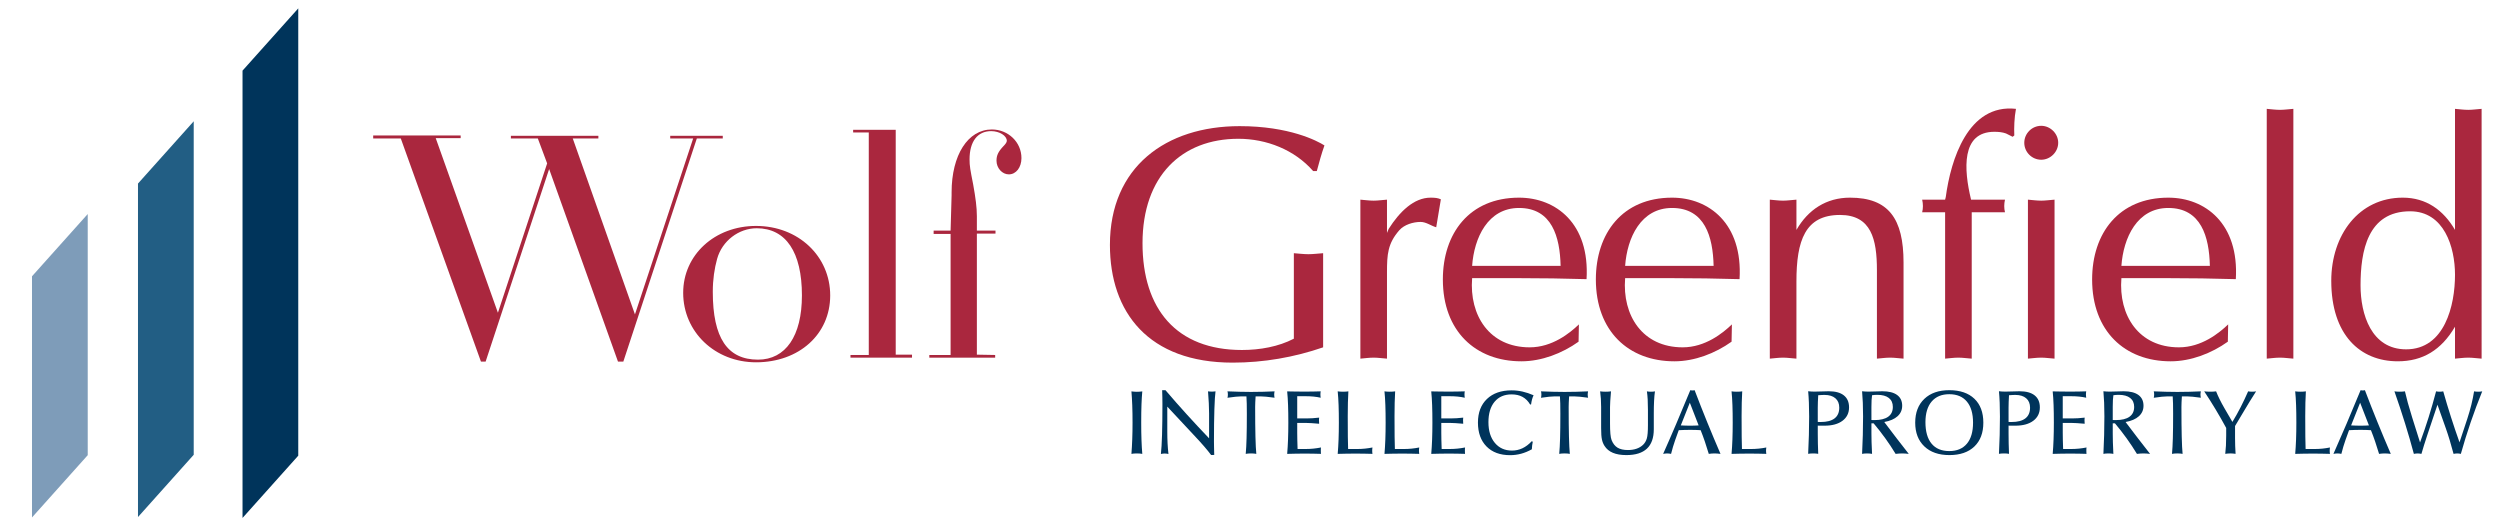 <?xml version="1.0" encoding="utf-8"?>
<!-- Generator: Adobe Illustrator 16.0.0, SVG Export Plug-In . SVG Version: 6.00 Build 0)  -->
<!DOCTYPE svg PUBLIC "-//W3C//DTD SVG 1.1//EN" "http://www.w3.org/Graphics/SVG/1.1/DTD/svg11.dtd">
<svg version="1.1" id="Layer_1" xmlns="http://www.w3.org/2000/svg" xmlns:xlink="http://www.w3.org/1999/xlink" x="0px" y="0px"
	 width="551px" height="116px" viewBox="0 0 551 116" enable-background="new 0 0 551 116" xml:space="preserve">
<g>
	<defs>
		<rect id="SVGID_1_" x="-84" y="-50" width="720" height="216"/>
	</defs>
	<clipPath id="SVGID_2_">
		<use xlink:href="#SVGID_1_"  overflow="visible"/>
	</clipPath>
	<path clip-path="url(#SVGID_2_)" fill="#00345B" d="M249.367,100.035c0.079-1.024,0.14-2.108,0.182-3.251
		c0.043-1.143,0.064-2.352,0.064-3.625c0-1.438-0.021-2.718-0.064-3.838c-0.042-1.12-0.103-2.14-0.182-3.058
		c0.21,0.025,0.414,0.046,0.61,0.062c0.198,0.017,0.391,0.024,0.582,0.024c0.184,0,0.374-0.007,0.572-0.021
		c0.196-0.015,0.407-0.037,0.63-0.065c-0.079,0.852-0.138,1.812-0.177,2.878c-0.04,1.066-0.06,2.407-0.06,4.022
		c0,1.424,0.02,2.693,0.06,3.81c0.039,1.115,0.098,2.137,0.177,3.062c-0.165-0.032-0.343-0.058-0.537-0.073
		c-0.194-0.018-0.416-0.025-0.665-0.025c-0.25,0-0.471,0.008-0.665,0.025C249.7,99.978,249.524,100.003,249.367,100.035"/>
	<path clip-path="url(#SVGID_2_)" fill="#00345B" d="M255.863,100.055c0.111-0.965,0.195-2.374,0.251-4.227
		c0.056-1.852,0.084-4.107,0.084-6.768c0-0.46-0.005-0.946-0.015-1.458c-0.009-0.513-0.024-1.048-0.045-1.606h0.73
		c1.529,1.793,3.096,3.573,4.7,5.34c1.605,1.767,3.242,3.524,4.915,5.271V91.1c0-0.67-0.021-1.412-0.063-2.227
		c-0.043-0.814-0.101-1.688-0.173-2.62c0.136,0.02,0.276,0.034,0.422,0.044c0.145,0.01,0.286,0.015,0.421,0.015
		c0.149,0,0.291-0.006,0.426-0.018c0.136-0.012,0.264-0.025,0.386-0.041c-0.105,0.723-0.188,2.037-0.251,3.943
		c-0.062,1.906-0.094,4.249-0.094,7.029c0,0.302,0.005,0.705,0.015,1.208c0.01,0.502,0.024,1.115,0.045,1.838l-0.69,0.01
		c-0.453-0.604-0.971-1.242-1.552-1.916c-0.582-0.673-1.343-1.509-2.283-2.507l-5.82-6.236v5.487c0,0.939,0.021,1.817,0.064,2.636
		c0.043,0.817,0.106,1.588,0.192,2.31c-0.151-0.032-0.297-0.058-0.438-0.073c-0.142-0.017-0.278-0.025-0.41-0.025
		c-0.124,0-0.253,0.009-0.383,0.025C256.165,99.997,256.021,100.022,255.863,100.055"/>
	<path clip-path="url(#SVGID_2_)" fill="#00345B" d="M274.714,87.366h-1.231c-0.283,0-0.67,0.024-1.164,0.073
		c-0.492,0.05-1.086,0.127-1.783,0.231c0.033-0.124,0.056-0.244,0.07-0.359c0.012-0.115,0.019-0.238,0.019-0.369
		c0-0.132-0.008-0.255-0.024-0.37c-0.017-0.114-0.038-0.222-0.065-0.319c0.913,0.039,1.802,0.07,2.665,0.092
		c0.865,0.024,1.706,0.036,2.528,0.036c0.946,0,1.839-0.012,2.679-0.036c0.841-0.021,1.675-0.053,2.503-0.092
		c-0.033,0.203-0.055,0.353-0.064,0.448c-0.01,0.095-0.015,0.188-0.015,0.28c0,0.099,0.006,0.204,0.02,0.315
		c0.013,0.111,0.033,0.233,0.06,0.364c-0.71-0.099-1.317-0.172-1.823-0.222c-0.506-0.049-0.913-0.073-1.222-0.073h-1.132
		c-0.034,0.519-0.059,0.962-0.075,1.329c-0.016,0.368-0.024,0.696-0.024,0.985c0,2.674,0.021,4.86,0.064,6.562
		c0.042,1.701,0.106,2.966,0.191,3.793c-0.156-0.032-0.331-0.058-0.521-0.073c-0.19-0.018-0.404-0.025-0.64-0.025
		c-0.237,0-0.449,0.008-0.636,0.025c-0.187,0.016-0.366,0.041-0.536,0.073c0.085-0.899,0.147-2.054,0.186-3.463
		c0.04-1.408,0.06-3.193,0.06-5.354c0-0.952-0.007-1.704-0.02-2.256C274.77,88.41,274.746,87.878,274.714,87.366"/>
	<path clip-path="url(#SVGID_2_)" fill="#00345B" d="M283.693,100.035c0.085-0.985,0.148-2.047,0.191-3.187s0.064-2.37,0.064-3.689
		c0-1.478-0.02-2.772-0.06-3.882c-0.039-1.11-0.104-2.115-0.196-3.014c0.662,0.012,1.312,0.023,1.947,0.033
		c0.637,0.01,1.263,0.015,1.88,0.015c0.629,0,1.241-0.005,1.835-0.015s1.169-0.024,1.727-0.044c-0.02,0.118-0.035,0.232-0.045,0.345
		c-0.01,0.111-0.015,0.227-0.015,0.345c0,0.104,0.005,0.218,0.015,0.34c0.01,0.121,0.025,0.248,0.045,0.379
		c-0.479-0.111-0.992-0.195-1.539-0.251c-0.548-0.056-1.14-0.084-1.775-0.084h-1.858v2.817v2.08h2.036
		c0.426,0,0.87-0.016,1.332-0.044c0.462-0.031,0.952-0.075,1.47-0.134c-0.02,0.138-0.031,0.251-0.034,0.34
		c-0.004,0.088-0.005,0.176-0.005,0.261c0,0.132,0.01,0.345,0.029,0.641v0.108c-0.655-0.06-1.22-0.104-1.69-0.134
		c-0.473-0.029-0.859-0.044-1.161-0.044h-1.977v2.138c0,0.46,0.007,0.999,0.021,1.617c0.013,0.616,0.032,1.279,0.059,1.989h1.839
		c0.544,0,1.093-0.028,1.646-0.084c0.555-0.056,1.113-0.14,1.677-0.251c-0.02,0.085-0.031,0.178-0.034,0.275
		c-0.003,0.099-0.005,0.246-0.005,0.444c0,0.196,0.003,0.343,0.01,0.438c0.007,0.096,0.014,0.179,0.02,0.251
		c-0.558-0.02-1.133-0.034-1.727-0.044s-1.205-0.016-1.835-0.016c-0.623,0-1.258,0.006-1.903,0.016
		C285.029,100.001,284.368,100.016,283.693,100.035"/>
	<path clip-path="url(#SVGID_2_)" fill="#00345B" d="M294.83,100.035c0.085-0.985,0.148-2.047,0.191-3.187s0.064-2.37,0.064-3.689
		c0-1.478-0.02-2.772-0.06-3.882c-0.039-1.11-0.104-2.118-0.196-3.024c0.17,0.025,0.354,0.046,0.546,0.059
		c0.194,0.014,0.402,0.02,0.626,0.02c0.229,0,0.441-0.006,0.636-0.02c0.193-0.013,0.376-0.033,0.546-0.059
		c-0.045,0.794-0.08,1.622-0.103,2.482c-0.022,0.861-0.035,1.855-0.035,2.986c0,1.877,0.007,3.391,0.021,4.54
		c0.013,1.149,0.032,2.05,0.059,2.7h2.039c0.552,0,1.105-0.028,1.66-0.084c0.556-0.056,1.112-0.14,1.67-0.251
		c-0.02,0.118-0.034,0.237-0.044,0.359c-0.01,0.121-0.015,0.241-0.015,0.36c0,0.125,0.005,0.242,0.015,0.354
		c0.01,0.112,0.024,0.224,0.044,0.335c-0.598-0.02-1.208-0.034-1.832-0.044s-1.258-0.016-1.901-0.016
		c-0.638,0-1.284,0.006-1.941,0.016C296.163,100.001,295.5,100.016,294.83,100.035"/>
	<path clip-path="url(#SVGID_2_)" fill="#00345B" d="M305.139,100.035c0.085-0.985,0.148-2.047,0.191-3.187s0.064-2.37,0.064-3.689
		c0-1.478-0.02-2.772-0.06-3.882c-0.039-1.11-0.104-2.118-0.196-3.024c0.17,0.025,0.354,0.046,0.546,0.059
		c0.194,0.014,0.402,0.02,0.626,0.02c0.229,0,0.441-0.006,0.636-0.02c0.193-0.013,0.376-0.033,0.546-0.059
		c-0.045,0.794-0.08,1.622-0.103,2.482c-0.022,0.861-0.035,1.855-0.035,2.986c0,1.877,0.007,3.391,0.021,4.54
		c0.013,1.149,0.032,2.05,0.059,2.7h2.039c0.552,0,1.105-0.028,1.66-0.084c0.556-0.056,1.112-0.14,1.67-0.251
		c-0.02,0.118-0.034,0.237-0.044,0.359c-0.01,0.121-0.015,0.241-0.015,0.36c0,0.125,0.005,0.242,0.015,0.354
		c0.01,0.112,0.024,0.224,0.044,0.335c-0.598-0.02-1.208-0.034-1.832-0.044s-1.258-0.016-1.901-0.016
		c-0.638,0-1.284,0.006-1.941,0.016C306.472,100.001,305.809,100.016,305.139,100.035"/>
	<path clip-path="url(#SVGID_2_)" fill="#00345B" d="M315.447,100.035c0.085-0.985,0.148-2.047,0.191-3.187s0.064-2.37,0.064-3.689
		c0-1.478-0.02-2.772-0.06-3.882c-0.039-1.11-0.104-2.115-0.196-3.014c0.662,0.012,1.312,0.023,1.947,0.033
		c0.637,0.01,1.263,0.015,1.88,0.015c0.629,0,1.241-0.005,1.835-0.015s1.169-0.024,1.727-0.044c-0.02,0.118-0.035,0.232-0.045,0.345
		c-0.01,0.111-0.015,0.227-0.015,0.345c0,0.104,0.005,0.218,0.015,0.34c0.01,0.121,0.025,0.248,0.045,0.379
		c-0.479-0.111-0.992-0.195-1.539-0.251c-0.548-0.056-1.14-0.084-1.775-0.084h-1.858v2.817v2.08h2.036
		c0.426,0,0.87-0.016,1.332-0.044c0.462-0.031,0.952-0.075,1.47-0.134c-0.02,0.138-0.031,0.251-0.034,0.34
		c-0.004,0.088-0.005,0.176-0.005,0.261c0,0.132,0.01,0.345,0.029,0.641v0.108c-0.655-0.06-1.22-0.104-1.69-0.134
		c-0.473-0.029-0.859-0.044-1.161-0.044h-1.977v2.138c0,0.46,0.007,0.999,0.021,1.617c0.013,0.616,0.032,1.279,0.059,1.989h1.839
		c0.544,0,1.093-0.028,1.646-0.084c0.555-0.056,1.113-0.14,1.677-0.251c-0.02,0.085-0.031,0.178-0.034,0.275
		c-0.003,0.099-0.005,0.246-0.005,0.444c0,0.196,0.003,0.343,0.01,0.438c0.007,0.096,0.014,0.179,0.02,0.251
		c-0.558-0.02-1.133-0.034-1.727-0.044s-1.205-0.016-1.835-0.016c-0.623,0-1.258,0.006-1.903,0.016
		C316.783,100.001,316.122,100.016,315.447,100.035"/>
	<path clip-path="url(#SVGID_2_)" fill="#00345B" d="M337.45,89.139h-0.217c-0.446-0.748-1.007-1.305-1.68-1.67
		c-0.673-0.364-1.473-0.546-2.398-0.546c-1.597,0-2.846,0.541-3.749,1.625s-1.354,2.585-1.354,4.503
		c0,1.911,0.471,3.432,1.413,4.561c0.942,1.131,2.202,1.695,3.778,1.695c0.814,0,1.581-0.169,2.301-0.508
		c0.72-0.338,1.404-0.855,2.054-1.552l0.227,0.108c-0.059,0.263-0.104,0.532-0.138,0.808c-0.033,0.276-0.056,0.562-0.068,0.857
		c-0.782,0.44-1.566,0.767-2.356,0.98c-0.787,0.213-1.602,0.32-2.442,0.32c-2.206,0-3.938-0.641-5.196-1.921
		c-1.258-1.281-1.887-3.035-1.887-5.262c0-2.2,0.661-3.934,1.984-5.201c1.324-1.268,3.135-1.901,5.435-1.901
		c0.801,0,1.599,0.088,2.394,0.266s1.612,0.45,2.453,0.817c-0.138,0.276-0.251,0.58-0.34,0.911
		C337.573,88.362,337.503,88.731,337.45,89.139"/>
	<path clip-path="url(#SVGID_2_)" fill="#00345B" d="M343.81,87.366h-1.231c-0.282,0-0.67,0.024-1.163,0.073
		c-0.492,0.05-1.087,0.127-1.783,0.231c0.033-0.124,0.056-0.244,0.069-0.359c0.013-0.115,0.02-0.238,0.02-0.369
		c0-0.132-0.008-0.255-0.024-0.37c-0.017-0.114-0.038-0.222-0.064-0.319c0.913,0.039,1.802,0.07,2.665,0.092
		c0.864,0.024,1.706,0.036,2.527,0.036c0.946,0,1.84-0.012,2.68-0.036c0.841-0.021,1.675-0.053,2.503-0.092
		c-0.033,0.203-0.055,0.353-0.064,0.448c-0.01,0.095-0.015,0.188-0.015,0.28c0,0.099,0.006,0.204,0.02,0.315
		c0.013,0.111,0.033,0.233,0.06,0.364c-0.71-0.099-1.317-0.172-1.823-0.222c-0.506-0.049-0.913-0.073-1.222-0.073h-1.132
		c-0.034,0.519-0.059,0.962-0.075,1.329c-0.016,0.368-0.024,0.696-0.024,0.985c0,2.674,0.021,4.86,0.064,6.562
		c0.042,1.701,0.106,2.966,0.191,3.793c-0.156-0.032-0.331-0.058-0.521-0.073c-0.19-0.018-0.404-0.025-0.641-0.025
		s-0.448,0.008-0.636,0.025c-0.187,0.016-0.366,0.041-0.536,0.073c0.085-0.899,0.147-2.054,0.187-3.463
		c0.04-1.408,0.06-3.193,0.06-5.354c0-0.952-0.007-1.704-0.02-2.256C343.865,88.41,343.842,87.878,343.81,87.366"/>
	<path clip-path="url(#SVGID_2_)" fill="#00345B" d="M352.67,86.253c0.178,0.025,0.366,0.046,0.567,0.059
		c0.2,0.014,0.411,0.02,0.635,0.02s0.434-0.006,0.631-0.02c0.197-0.013,0.384-0.033,0.562-0.059
		c-0.072,0.84-0.127,1.543-0.164,2.107c-0.035,0.565-0.053,1.028-0.053,1.39v3.547c0,0.959,0.028,1.738,0.084,2.34
		c0.056,0.601,0.143,1.053,0.26,1.354c0.303,0.769,0.74,1.327,1.312,1.675c0.571,0.349,1.336,0.522,2.295,0.522
		c0.696,0,1.325-0.098,1.887-0.291s1.043-0.481,1.443-0.862c0.388-0.374,0.664-0.842,0.828-1.403s0.246-1.532,0.246-2.911v-0.443
		v-2.946c0-0.88-0.019-1.642-0.054-2.285c-0.037-0.644-0.094-1.242-0.173-1.793c0.138,0.025,0.279,0.046,0.423,0.059
		c0.146,0.014,0.3,0.02,0.464,0.02c0.171,0,0.329-0.006,0.478-0.02c0.148-0.013,0.284-0.033,0.409-0.059
		c-0.086,0.577-0.149,1.272-0.192,2.083c-0.043,0.812-0.063,1.752-0.063,2.823v3.447c0,1.898-0.505,3.322-1.513,4.271
		s-2.518,1.423-4.527,1.423c-1.188,0-2.182-0.167-2.979-0.502c-0.799-0.335-1.411-0.841-1.838-1.517
		c-0.27-0.414-0.461-0.887-0.576-1.419s-0.173-1.344-0.173-2.434V93.74v-4.02c0-0.638-0.018-1.243-0.054-1.818
		C352.797,87.328,352.742,86.778,352.67,86.253"/>
	<path clip-path="url(#SVGID_2_)" fill="#00345B" d="M366.557,100.035c0.959-2.147,1.929-4.376,2.911-6.685
		c0.981-2.309,2.008-4.76,3.078-7.354c0.091,0.02,0.18,0.035,0.262,0.045s0.155,0.015,0.222,0.015c0.078,0,0.157-0.005,0.236-0.015
		c0.078-0.01,0.154-0.025,0.227-0.045c0.899,2.367,1.826,4.72,2.778,7.06s1.928,4.666,2.926,6.979
		c-0.256-0.029-0.492-0.053-0.709-0.071c-0.217-0.017-0.424-0.027-0.621-0.027s-0.398,0.011-0.606,0.027
		c-0.207,0.019-0.422,0.042-0.645,0.071c-0.289-0.967-0.581-1.884-0.877-2.749s-0.602-1.689-0.916-2.473
		c-0.368-0.025-0.742-0.044-1.123-0.054s-0.766-0.015-1.153-0.015c-0.4,0-0.812,0.005-1.236,0.015
		c-0.425,0.01-0.861,0.028-1.315,0.054l-0.778,2.158c-0.17,0.473-0.331,0.965-0.482,1.478s-0.295,1.041-0.434,1.586
		c-0.151-0.032-0.299-0.058-0.443-0.073c-0.145-0.018-0.285-0.025-0.424-0.025c-0.131,0-0.268,0.008-0.408,0.025
		C366.883,99.978,366.728,100.003,366.557,100.035 M370.448,93.76c0.36,0.021,0.714,0.034,1.059,0.044s0.685,0.015,1.02,0.015
		c0.322,0,0.639-0.005,0.951-0.015c0.312-0.01,0.612-0.023,0.901-0.044l-1.941-5.005L370.448,93.76z"/>
	<path clip-path="url(#SVGID_2_)" fill="#00345B" d="M381.634,100.035c0.085-0.985,0.148-2.047,0.191-3.187s0.064-2.37,0.064-3.689
		c0-1.478-0.02-2.772-0.06-3.882c-0.039-1.11-0.104-2.118-0.196-3.024c0.17,0.025,0.353,0.046,0.546,0.059
		c0.194,0.014,0.402,0.02,0.626,0.02c0.229,0,0.441-0.006,0.636-0.02c0.193-0.013,0.376-0.033,0.546-0.059
		c-0.045,0.794-0.08,1.622-0.103,2.482c-0.023,0.861-0.035,1.855-0.035,2.986c0,1.877,0.007,3.391,0.021,4.54
		c0.013,1.149,0.032,2.05,0.059,2.7h2.039c0.552,0,1.105-0.028,1.66-0.084c0.556-0.056,1.112-0.14,1.67-0.251
		c-0.02,0.118-0.034,0.237-0.044,0.359c-0.01,0.121-0.016,0.241-0.016,0.36c0,0.125,0.006,0.242,0.016,0.354
		c0.01,0.112,0.024,0.224,0.044,0.335c-0.598-0.02-1.208-0.034-1.832-0.044s-1.258-0.016-1.901-0.016
		c-0.638,0-1.285,0.006-1.941,0.016S382.304,100.016,381.634,100.035"/>
	<path clip-path="url(#SVGID_2_)" fill="#00345B" d="M398.518,100.025c0.072-1.398,0.126-2.781,0.162-4.147s0.055-2.719,0.055-4.06
		c0-1.143-0.019-2.17-0.055-3.083s-0.09-1.747-0.162-2.503c0.222,0.026,0.455,0.046,0.694,0.06c0.24,0.013,0.484,0.02,0.734,0.02
		c0.407,0,0.954-0.013,1.64-0.039c0.687-0.026,1.178-0.04,1.474-0.04c1.458,0,2.567,0.304,3.33,0.912
		c0.762,0.607,1.142,1.489,1.142,2.645c0,1.241-0.48,2.223-1.442,2.946c-0.963,0.723-2.281,1.083-3.956,1.083
		c-0.367,0-0.66-0.001-0.877-0.005c-0.216-0.003-0.423-0.005-0.62-0.005v1.685c0,0.722,0.008,1.457,0.024,2.207
		c0.017,0.751,0.041,1.525,0.074,2.325c-0.151-0.03-0.317-0.052-0.498-0.066s-0.383-0.022-0.605-0.022
		c-0.236,0-0.443,0.008-0.621,0.025C398.833,99.978,398.668,99.999,398.518,100.025 M400.636,92.991
		c0.072,0.007,0.154,0.012,0.246,0.015c0.092,0.004,0.227,0.005,0.404,0.005c1.346,0,2.364-0.266,3.054-0.798
		s1.034-1.32,1.034-2.364c0-0.887-0.284-1.576-0.852-2.069c-0.568-0.492-1.365-0.738-2.39-0.738c-0.145,0-0.336,0.005-0.576,0.015
		c-0.239,0.01-0.514,0.027-0.822,0.054c-0.033,0.525-0.058,1.023-0.074,1.493s-0.024,0.885-0.024,1.246V92.991z"/>
	<path clip-path="url(#SVGID_2_)" fill="#00345B" d="M412.462,95.493c0,0.592,0.01,1.243,0.03,1.956
		c0.02,0.713,0.056,1.575,0.108,2.586c-0.151-0.032-0.317-0.058-0.498-0.072c-0.181-0.019-0.383-0.026-0.605-0.026
		c-0.23,0-0.433,0.01-0.606,0.027c-0.174,0.019-0.337,0.042-0.487,0.071c0.072-1.394,0.126-2.776,0.162-4.15
		s0.055-2.747,0.055-4.121c0-1.091-0.019-2.087-0.055-2.987s-0.09-1.748-0.162-2.544c0.223,0.026,0.451,0.046,0.685,0.06
		c0.233,0.013,0.475,0.02,0.725,0.02c0.406,0,0.95-0.013,1.629-0.039c0.681-0.026,1.155-0.04,1.425-0.04
		c1.419,0,2.502,0.273,3.251,0.818s1.123,1.336,1.123,2.374c0,0.926-0.34,1.698-1.02,2.315s-1.657,1.041-2.931,1.271
		c0.887,1.183,1.779,2.358,2.68,3.527c0.899,1.169,1.806,2.335,2.719,3.497c-0.263-0.032-0.517-0.058-0.764-0.072
		c-0.246-0.019-0.48-0.026-0.704-0.026c-0.217,0-0.44,0.008-0.67,0.026c-0.229,0.015-0.482,0.04-0.759,0.072
		c-0.703-1.162-1.458-2.304-2.266-3.423c-0.808-1.12-1.669-2.226-2.581-3.315h-0.483V95.493z M412.462,92.567
		c0.079,0.007,0.168,0.012,0.267,0.015c0.099,0.004,0.236,0.006,0.413,0.006c1.32,0,2.324-0.247,3.01-0.739
		c0.687-0.493,1.03-1.215,1.03-2.168c0-0.854-0.294-1.511-0.882-1.97c-0.588-0.46-1.431-0.69-2.527-0.69
		c-0.21,0-0.415,0.007-0.61,0.021c-0.197,0.013-0.385,0.036-0.562,0.068c-0.047,0.335-0.081,0.688-0.104,1.055
		c-0.023,0.367-0.035,0.866-0.035,1.497V92.567z"/>
	<path clip-path="url(#SVGID_2_)" fill="#00345B" d="M429.639,100.301c-2.332,0-4.17-0.638-5.513-1.916
		c-1.344-1.277-2.015-3.02-2.015-5.226c0-2.221,0.67-3.969,2.01-5.247c1.34-1.277,3.172-1.916,5.497-1.916
		c2.371,0,4.215,0.628,5.532,1.882c1.316,1.255,1.976,3.015,1.976,5.281c0,2.239-0.659,3.989-1.976,5.251
		C433.833,99.671,431.996,100.301,429.639,100.301 M429.618,86.883c-1.668,0-2.96,0.537-3.877,1.611
		c-0.916,1.073-1.374,2.593-1.374,4.557c0,2.061,0.45,3.639,1.35,4.728c0.9,1.092,2.2,1.637,3.901,1.637
		c1.682,0,2.976-0.54,3.882-1.621c0.906-1.08,1.359-2.625,1.359-4.635c0-2.017-0.453-3.567-1.359-4.65
		C432.594,87.425,431.3,86.883,429.618,86.883"/>
	<path clip-path="url(#SVGID_2_)" fill="#00345B" d="M440.568,100.025c0.072-1.398,0.126-2.781,0.162-4.147s0.055-2.719,0.055-4.06
		c0-1.143-0.019-2.17-0.055-3.083s-0.09-1.747-0.162-2.503c0.222,0.026,0.455,0.046,0.694,0.06c0.24,0.013,0.484,0.02,0.734,0.02
		c0.407,0,0.954-0.013,1.64-0.039c0.687-0.026,1.178-0.04,1.474-0.04c1.458,0,2.567,0.304,3.33,0.912
		c0.762,0.607,1.142,1.489,1.142,2.645c0,1.241-0.48,2.223-1.442,2.946c-0.963,0.723-2.281,1.083-3.956,1.083
		c-0.367,0-0.66-0.001-0.877-0.005c-0.216-0.003-0.423-0.005-0.62-0.005v1.685c0,0.722,0.008,1.457,0.024,2.207
		c0.017,0.751,0.041,1.525,0.074,2.325c-0.151-0.03-0.317-0.052-0.498-0.066s-0.383-0.022-0.605-0.022
		c-0.236,0-0.443,0.008-0.621,0.025C440.884,99.978,440.719,99.999,440.568,100.025 M442.687,92.991
		c0.072,0.007,0.154,0.012,0.246,0.015c0.092,0.004,0.227,0.005,0.404,0.005c1.346,0,2.364-0.266,3.054-0.798
		s1.034-1.32,1.034-2.364c0-0.887-0.284-1.576-0.852-2.069c-0.568-0.492-1.364-0.738-2.39-0.738c-0.145,0-0.336,0.005-0.576,0.015
		c-0.239,0.01-0.514,0.027-0.822,0.054c-0.033,0.525-0.058,1.023-0.074,1.493s-0.024,0.885-0.024,1.246V92.991z"/>
	<path clip-path="url(#SVGID_2_)" fill="#00345B" d="M452.415,100.035c0.085-0.985,0.147-2.047,0.19-3.187s0.065-2.37,0.065-3.689
		c0-1.478-0.02-2.772-0.06-3.882c-0.039-1.11-0.104-2.115-0.196-3.014c0.662,0.012,1.312,0.023,1.947,0.033
		c0.637,0.01,1.263,0.015,1.88,0.015c0.629,0,1.241-0.005,1.835-0.015s1.169-0.024,1.727-0.044c-0.02,0.118-0.035,0.232-0.045,0.345
		c-0.01,0.111-0.015,0.227-0.015,0.345c0,0.104,0.005,0.218,0.015,0.34c0.01,0.121,0.025,0.248,0.045,0.379
		c-0.479-0.111-0.993-0.195-1.539-0.251c-0.548-0.056-1.14-0.084-1.775-0.084h-1.858v2.817v2.08h2.036
		c0.426,0,0.87-0.016,1.332-0.044c0.462-0.031,0.952-0.075,1.47-0.134c-0.02,0.138-0.032,0.251-0.034,0.34
		c-0.004,0.088-0.005,0.176-0.005,0.261c0,0.132,0.01,0.345,0.029,0.641v0.108c-0.655-0.06-1.22-0.104-1.691-0.134
		c-0.472-0.029-0.858-0.044-1.16-0.044h-1.977v2.138c0,0.46,0.007,0.999,0.021,1.617c0.013,0.616,0.032,1.279,0.059,1.989h1.839
		c0.544,0,1.093-0.028,1.646-0.084c0.555-0.056,1.113-0.14,1.677-0.251c-0.021,0.085-0.031,0.178-0.034,0.275
		c-0.003,0.099-0.005,0.246-0.005,0.444c0,0.196,0.003,0.343,0.01,0.438c0.007,0.096,0.013,0.179,0.02,0.251
		c-0.558-0.02-1.134-0.034-1.727-0.044c-0.594-0.01-1.205-0.016-1.835-0.016c-0.623,0-1.258,0.006-1.904,0.016
		C453.751,100.001,453.09,100.016,452.415,100.035"/>
	<path clip-path="url(#SVGID_2_)" fill="#00345B" d="M465.649,95.493c0,0.592,0.01,1.243,0.03,1.956
		c0.02,0.713,0.056,1.575,0.108,2.586c-0.151-0.032-0.317-0.058-0.498-0.072c-0.181-0.019-0.383-0.026-0.605-0.026
		c-0.23,0-0.433,0.01-0.606,0.027c-0.174,0.019-0.337,0.042-0.487,0.071c0.072-1.394,0.126-2.776,0.162-4.15
		s0.055-2.747,0.055-4.121c0-1.091-0.019-2.087-0.055-2.987s-0.09-1.748-0.162-2.544c0.223,0.026,0.451,0.046,0.685,0.06
		c0.233,0.013,0.475,0.02,0.725,0.02c0.406,0,0.95-0.013,1.629-0.039c0.681-0.026,1.155-0.04,1.425-0.04
		c1.419,0,2.502,0.273,3.251,0.818s1.123,1.336,1.123,2.374c0,0.926-0.34,1.698-1.02,2.315s-1.657,1.041-2.931,1.271
		c0.887,1.183,1.779,2.358,2.68,3.527c0.899,1.169,1.806,2.335,2.719,3.497c-0.263-0.032-0.517-0.058-0.764-0.072
		c-0.246-0.019-0.48-0.026-0.704-0.026c-0.217,0-0.44,0.008-0.67,0.026c-0.229,0.015-0.482,0.04-0.759,0.072
		c-0.703-1.162-1.458-2.304-2.267-3.423c-0.807-1.12-1.668-2.226-2.58-3.315h-0.483V95.493z M465.649,92.567
		c0.079,0.007,0.168,0.012,0.267,0.015c0.099,0.004,0.236,0.006,0.413,0.006c1.32,0,2.324-0.247,3.009-0.739
		c0.688-0.493,1.031-1.215,1.031-2.168c0-0.854-0.294-1.511-0.882-1.97c-0.588-0.46-1.431-0.69-2.527-0.69
		c-0.21,0-0.415,0.007-0.61,0.021c-0.197,0.013-0.385,0.036-0.562,0.068c-0.047,0.335-0.081,0.688-0.104,1.055
		c-0.023,0.367-0.035,0.866-0.035,1.497V92.567z"/>
	<path clip-path="url(#SVGID_2_)" fill="#00345B" d="M478.865,87.366h-1.231c-0.282,0-0.67,0.024-1.164,0.073
		c-0.491,0.05-1.086,0.127-1.782,0.231c0.032-0.124,0.056-0.244,0.069-0.359c0.013-0.115,0.02-0.238,0.02-0.369
		c0-0.132-0.008-0.255-0.024-0.37c-0.017-0.114-0.038-0.222-0.064-0.319c0.913,0.039,1.802,0.07,2.665,0.092
		c0.864,0.024,1.706,0.036,2.527,0.036c0.946,0,1.839-0.012,2.68-0.036c0.841-0.021,1.675-0.053,2.503-0.092
		c-0.033,0.203-0.055,0.353-0.064,0.448c-0.01,0.095-0.015,0.188-0.015,0.28c0,0.099,0.006,0.204,0.02,0.315
		c0.013,0.111,0.033,0.233,0.06,0.364c-0.71-0.099-1.317-0.172-1.823-0.222c-0.506-0.049-0.913-0.073-1.222-0.073h-1.133
		c-0.033,0.519-0.058,0.962-0.074,1.329c-0.016,0.368-0.024,0.696-0.024,0.985c0,2.674,0.021,4.86,0.064,6.562
		c0.042,1.701,0.106,2.966,0.191,3.793c-0.157-0.032-0.331-0.058-0.521-0.073c-0.19-0.018-0.404-0.025-0.641-0.025
		s-0.448,0.008-0.636,0.025c-0.188,0.016-0.366,0.041-0.536,0.073c0.085-0.899,0.147-2.054,0.187-3.463
		c0.04-1.408,0.06-3.193,0.06-5.354c0-0.952-0.007-1.704-0.02-2.256C478.921,88.41,478.897,87.878,478.865,87.366"/>
	<path clip-path="url(#SVGID_2_)" fill="#00345B" d="M490.445,100.025c0.064-0.525,0.116-1.121,0.152-1.788
		c0.035-0.666,0.055-1.407,0.055-2.222v-1.694c-0.756-1.393-1.537-2.762-2.345-4.108c-0.809-1.347-1.643-2.666-2.503-3.96
		c0.203,0.025,0.419,0.046,0.646,0.059c0.226,0.014,0.461,0.02,0.704,0.02c0.25,0,0.478-0.006,0.685-0.02
		c0.207-0.013,0.402-0.033,0.587-0.059c0.209,0.538,0.47,1.121,0.778,1.748c0.309,0.629,0.676,1.309,1.104,2.046l1.714,2.944
		c0.631-1.038,1.233-2.116,1.808-3.236c0.575-1.12,1.128-2.287,1.66-3.502c0.125,0.025,0.26,0.046,0.404,0.059
		c0.145,0.014,0.299,0.02,0.463,0.02c0.171,0,0.33-0.006,0.478-0.02c0.148-0.013,0.284-0.033,0.409-0.059
		c-0.499,0.781-0.983,1.55-1.448,2.305c-0.467,0.756-0.91,1.494-1.33,2.217l-1.862,3.123v2.591c0,0.59,0.01,1.181,0.029,1.773
		c0.021,0.593,0.05,1.181,0.089,1.764c-0.211-0.03-0.412-0.052-0.605-0.066c-0.194-0.015-0.38-0.022-0.557-0.022
		c-0.171,0-0.35,0.008-0.537,0.026C490.834,99.978,490.643,99.999,490.445,100.025"/>
	<path clip-path="url(#SVGID_2_)" fill="#00345B" d="M505.862,100.035c0.085-0.985,0.147-2.047,0.191-3.187
		c0.043-1.14,0.064-2.37,0.064-3.689c0-1.478-0.02-2.772-0.06-3.882c-0.039-1.11-0.104-2.118-0.196-3.024
		c0.17,0.025,0.353,0.046,0.546,0.059c0.194,0.014,0.402,0.02,0.626,0.02c0.229,0,0.441-0.006,0.636-0.02
		c0.193-0.013,0.376-0.033,0.546-0.059c-0.045,0.794-0.081,1.622-0.103,2.482c-0.023,0.861-0.035,1.855-0.035,2.986
		c0,1.877,0.007,3.391,0.021,4.54c0.013,1.149,0.032,2.05,0.059,2.7h2.039c0.552,0,1.104-0.028,1.66-0.084s1.112-0.14,1.67-0.251
		c-0.02,0.118-0.034,0.237-0.044,0.359c-0.01,0.121-0.016,0.241-0.016,0.36c0,0.125,0.006,0.242,0.016,0.354
		c0.01,0.112,0.024,0.224,0.044,0.335c-0.598-0.02-1.208-0.034-1.832-0.044s-1.258-0.016-1.901-0.016
		c-0.638,0-1.285,0.006-1.941,0.016S506.532,100.016,505.862,100.035"/>
	<path clip-path="url(#SVGID_2_)" fill="#00345B" d="M514.289,100.035c0.959-2.147,1.929-4.376,2.912-6.685
		c0.98-2.309,2.007-4.76,3.077-7.354c0.092,0.02,0.18,0.035,0.262,0.045s0.155,0.015,0.222,0.015c0.078,0,0.157-0.005,0.236-0.015
		s0.154-0.025,0.227-0.045c0.899,2.367,1.826,4.72,2.778,7.06s1.928,4.666,2.926,6.979c-0.256-0.029-0.492-0.053-0.709-0.071
		c-0.217-0.017-0.424-0.027-0.621-0.027s-0.397,0.011-0.606,0.027c-0.206,0.019-0.422,0.042-0.645,0.071
		c-0.289-0.967-0.581-1.884-0.877-2.749s-0.601-1.689-0.916-2.473c-0.368-0.025-0.742-0.044-1.123-0.054s-0.766-0.015-1.153-0.015
		c-0.4,0-0.812,0.005-1.236,0.015c-0.425,0.01-0.861,0.028-1.315,0.054l-0.778,2.158c-0.17,0.473-0.331,0.965-0.482,1.478
		s-0.295,1.041-0.433,1.586c-0.152-0.032-0.3-0.058-0.444-0.073c-0.145-0.018-0.285-0.025-0.424-0.025
		c-0.13,0-0.268,0.008-0.408,0.025C514.615,99.978,514.46,100.003,514.289,100.035 M518.181,93.76
		c0.36,0.021,0.714,0.034,1.059,0.044s0.685,0.015,1.02,0.015c0.322,0,0.639-0.005,0.951-0.015c0.312-0.01,0.612-0.023,0.901-0.044
		l-1.941-5.005L518.181,93.76z"/>
	<path clip-path="url(#SVGID_2_)" fill="#00345B" d="M532.016,100.035c-0.571-2.146-1.215-4.374-1.931-6.68
		c-0.716-2.305-1.501-4.673-2.354-7.103c0.177,0.025,0.356,0.046,0.537,0.059c0.181,0.014,0.379,0.02,0.596,0.02
		c0.224,0,0.432-0.006,0.626-0.02c0.193-0.013,0.379-0.033,0.557-0.059c0.17,0.762,0.382,1.601,0.635,2.517s0.565,1.976,0.94,3.178
		l1.755,5.567c0.676-1.827,1.309-3.678,1.896-5.553c0.587-1.875,1.134-3.778,1.64-5.709c0.125,0.025,0.253,0.046,0.385,0.059
		c0.131,0.014,0.266,0.02,0.403,0.02c0.145,0,0.282-0.006,0.414-0.02c0.132-0.013,0.255-0.033,0.374-0.059
		c0.539,1.911,1.107,3.802,1.705,5.669c0.598,1.869,1.225,3.727,1.882,5.571l1.714-5.182c0.348-1.064,0.646-2.101,0.896-3.108
		s0.45-1.991,0.602-2.95c0.138,0.025,0.276,0.046,0.418,0.059c0.142,0.014,0.297,0.02,0.468,0.02s0.33-0.006,0.479-0.02
		c0.147-0.013,0.29-0.033,0.429-0.059c-0.913,2.252-1.764,4.53-2.552,6.832s-1.508,4.619-2.159,6.95
		c-0.144-0.032-0.279-0.058-0.407-0.073c-0.129-0.018-0.259-0.025-0.39-0.025c-0.119,0-0.244,0.008-0.374,0.025
		c-0.132,0.016-0.276,0.041-0.434,0.073c-0.282-1.07-0.566-2.077-0.853-3.02c-0.285-0.942-0.579-1.841-0.882-2.694l-1.812-5.123
		l-2.207,6.581c-0.289,0.874-0.543,1.662-0.765,2.364c-0.219,0.704-0.407,1.334-0.565,1.892c-0.157-0.032-0.305-0.058-0.443-0.073
		c-0.138-0.018-0.272-0.025-0.403-0.025c-0.125,0-0.254,0.008-0.385,0.025C532.318,99.978,532.174,100.003,532.016,100.035"/>
	<polygon clip-path="url(#SVGID_2_)" fill="#00345B" points="65.736,100.432 53.453,114.156 53.453,15.568 65.736,1.844 	"/>
	<polygon clip-path="url(#SVGID_2_)" fill="#225E84" points="42.695,100.233 30.411,113.958 30.411,40.457 42.695,26.732 	"/>
	<polygon clip-path="url(#SVGID_2_)" fill="#7E9CB9" points="19.335,100.321 7.052,114.047 7.052,60.896 19.335,47.171 	"/>
	<polygon clip-path="url(#SVGID_2_)" fill="#AA273E" points="88.335,30.515 82.25,30.515 82.25,29.855 101.531,29.855 
		101.531,30.441 96.032,30.441 109.741,68.929 120.591,36.013 118.538,30.515 112.6,30.515 112.6,29.928 131.881,29.928 
		131.881,30.515 126.236,30.515 139.944,69.294 152.773,30.515 147.715,30.515 147.715,29.928 159.298,29.928 159.298,30.515 
		153.58,30.515 137.379,79.704 136.206,79.704 121.031,37.258 107.029,79.704 106.003,79.704 	"/>
	<path clip-path="url(#SVGID_2_)" fill="#AA273E" d="M167.068,79.266c-6.745,0-9.97-4.766-9.97-14.956
		c0-2.712,0.366-5.131,0.953-7.257c1.099-3.959,4.765-6.745,8.724-6.745c6.451,0,9.969,5.279,9.969,14.809
		C176.744,74.061,173.152,79.266,167.068,79.266 M166.628,79.852c9.457,0,16.348-6.158,16.348-14.735
		c0-8.651-7.038-15.322-16.348-15.322c-9.09,0-16.055,6.378-16.055,14.735C150.573,73.181,157.611,79.852,166.628,79.852"/>
	<polygon clip-path="url(#SVGID_2_)" fill="#AA273E" points="187.446,78.239 191.478,78.239 191.478,29.195 188.033,29.195 
		188.033,28.609 197.416,28.609 197.416,78.166 201.008,78.166 201.008,78.825 187.446,78.825 	"/>
	<path clip-path="url(#SVGID_2_)" fill="#AA273E" d="M204.82,78.239h4.692V51.554h-3.739v-0.733h3.739l0.22-7.77v-0.66
		c0-8.211,3.592-13.856,8.87-13.856c3.592,0,6.525,2.786,6.525,6.305c0,2.053-1.174,3.592-2.786,3.592
		c-1.467,0-2.713-1.393-2.713-3.006c0-1.172,0.367-1.979,1.54-3.225c0.513-0.513,0.733-0.88,0.733-1.173
		c0-1.1-1.613-2.126-3.446-2.126c-3.005,0-4.765,2.273-4.765,6.231c0,1.466,0.147,2.199,0.807,5.572
		c0.513,2.859,0.806,4.985,0.806,6.964v0.44v2.712h4.105v0.66h-4.105v26.685l4.032,0.073v0.586H204.82V78.239z"/>
	<path clip-path="url(#SVGID_2_)" fill="#AA273E" d="M289.417,37.699c-4.104-4.692-10.263-7.111-16.494-7.111
		c-12.462,0-21.113,8.211-21.113,23.019c0,14.515,7.478,23.532,21.919,23.532c3.959,0,8.064-0.733,11.436-2.492v-18.84
		c1.027,0.073,2.126,0.219,3.227,0.219c1.025,0,2.053-0.146,3.226-0.219v20.746c-6.378,2.199-13.123,3.372-19.94,3.372
		c-18.547,0-27.051-11.069-27.051-25.951c0-17.155,12.316-26.172,28.59-26.172c10.923,0,17.081,3.226,18.694,4.252
		c-0.66,1.833-1.173,3.739-1.686,5.645H289.417z"/>
	<path clip-path="url(#SVGID_2_)" fill="#AA273E" d="M299.827,44.003c0.952,0.073,1.906,0.22,2.933,0.22
		c0.953,0,1.832-0.147,2.932-0.22v7.331l0.367-0.88c2.419-3.812,5.571-6.891,9.237-6.891c1.024,0,1.611,0.073,2.271,0.367
		l-1.025,6.158c-1.101-0.294-2.2-1.174-3.445-1.174c-1.613,0-3.593,0.587-4.692,1.833c-2.565,2.932-2.713,5.352-2.713,9.311v18.987
		c-1.1-0.074-1.979-0.221-2.932-0.221c-1.026,0-1.98,0.146-2.933,0.221V44.003z"/>
	<path clip-path="url(#SVGID_2_)" fill="#AA273E" d="M324.458,58.592c0.44-6.158,3.446-12.756,10.337-12.756
		c7.257,0,9.018,6.378,9.163,12.756H324.458z M347.99,71.494c-1.979,1.906-5.864,5.059-10.849,5.059
		c-8.871,0-13.344-7.038-12.684-15.249h10.337c4.912,0,9.896,0.074,14.881,0.221c0.733-12.243-6.743-17.961-14.881-17.961
		c-10.924,0-16.788,7.844-16.788,18.035c0,11.362,7.185,18.033,17.301,18.033c4.473,0,9.018-1.759,12.609-4.325L347.99,71.494z"/>
	<path clip-path="url(#SVGID_2_)" fill="#AA273E" d="M358.18,58.592c0.44-6.158,3.446-12.756,10.337-12.756
		c7.257,0,9.017,6.378,9.163,12.756H358.18z M381.712,71.494c-1.979,1.906-5.864,5.059-10.85,5.059
		c-8.87,0-13.342-7.038-12.683-15.249h10.337c4.911,0,9.897,0.074,14.882,0.221c0.732-12.243-6.745-17.961-14.882-17.961
		c-10.923,0-16.788,7.844-16.788,18.035c0,11.362,7.185,18.033,17.301,18.033c4.473,0,9.018-1.759,12.609-4.325L381.712,71.494z"/>
	<path clip-path="url(#SVGID_2_)" fill="#AA273E" d="M390.068,44.003c0.953,0.073,1.907,0.22,2.934,0.22
		c0.952,0,1.832-0.147,2.932-0.22v6.671c2.566-4.472,6.598-7.111,11.803-7.111c8.503,0,11.803,4.619,11.803,14.295v21.188
		c-1.1-0.074-1.979-0.221-2.933-0.221c-1.027,0-1.979,0.146-2.933,0.221V59.545c0-6.817-1.245-12.169-8.137-12.169
		c-7.697,0-9.604,5.645-9.604,14.662v17.009c-1.1-0.074-1.979-0.221-2.932-0.221c-1.026,0-1.98,0.146-2.934,0.221V44.003z"/>
	<path clip-path="url(#SVGID_2_)" fill="#AA273E" d="M428.702,46.789h-5.058c0.22-0.88,0.22-1.833,0-2.786h5.058l0.146-0.586
		c1.1-8.211,4.912-20.6,15.469-19.427c-0.367,1.906-0.44,4.179-0.367,5.865l-0.366,0.293l-1.467-0.733
		c-0.806-0.294-1.686-0.367-2.565-0.367c-7.331,0-6.744,8.284-5.131,14.955h7.477c-0.22,0.953-0.22,1.906,0,2.786h-7.331v32.256
		c-1.1-0.073-1.979-0.22-2.932-0.22c-1.026,0-1.979,0.146-2.933,0.22V46.789z"/>
	<path clip-path="url(#SVGID_2_)" fill="#AA273E" d="M452.821,79.045c-1.101-0.073-1.98-0.22-2.934-0.22
		c-1.025,0-1.979,0.146-2.932,0.22V44.003c0.953,0.074,1.906,0.22,2.932,0.22c0.953,0,1.833-0.146,2.934-0.22V79.045z
		 M449.888,35.206c-2.053,0-3.737-1.686-3.737-3.739c0-2.052,1.685-3.738,3.737-3.738c1.979,0,3.739,1.686,3.739,3.738
		C453.627,33.52,451.867,35.206,449.888,35.206"/>
	<path clip-path="url(#SVGID_2_)" fill="#AA273E" d="M467.557,58.592c0.438-6.158,3.444-12.756,10.336-12.756
		c7.257,0,9.017,6.378,9.162,12.756H467.557z M491.088,71.494c-1.979,1.906-5.865,5.059-10.85,5.059
		c-8.87,0-13.342-7.038-12.682-15.249h10.336c4.911,0,9.896,0.074,14.882,0.221c0.732-12.243-6.744-17.961-14.882-17.961
		c-10.924,0-16.788,7.844-16.788,18.035c0,11.362,7.184,18.033,17.301,18.033c4.472,0,9.017-1.759,12.61-4.325L491.088,71.494z"/>
	<path clip-path="url(#SVGID_2_)" fill="#AA273E" d="M499.591,23.99c0.953,0.074,1.907,0.22,2.933,0.22
		c0.953,0,1.832-0.146,2.933-0.22v55.055c-1.101-0.073-1.979-0.22-2.933-0.22c-1.025,0-1.979,0.146-2.932,0.22L499.591,23.99z"/>
	<path clip-path="url(#SVGID_2_)" fill="#AA273E" d="M541.084,60.571c0,6.745-2.272,16.422-10.776,16.422
		c-7.697,0-10.043-7.771-10.043-14.076c0-7.551,1.539-16.348,10.923-16.348C538.664,46.569,541.084,54.413,541.084,60.571
		 M546.948,23.99c-1.1,0.074-1.979,0.22-2.933,0.22c-1.025,0-1.979-0.146-2.933-0.22l0.001,26.684
		c-2.565-4.398-6.379-7.111-11.51-7.111c-9.677,0-15.762,8.211-15.762,18.327c0,11.95,6.379,17.741,14.662,17.741
		c5.499,0,9.604-2.492,12.609-7.624v7.038c0.952-0.073,1.906-0.22,2.932-0.22c0.954,0,1.833,0.146,2.933,0.22V23.99z"/>
</g>
</svg>
